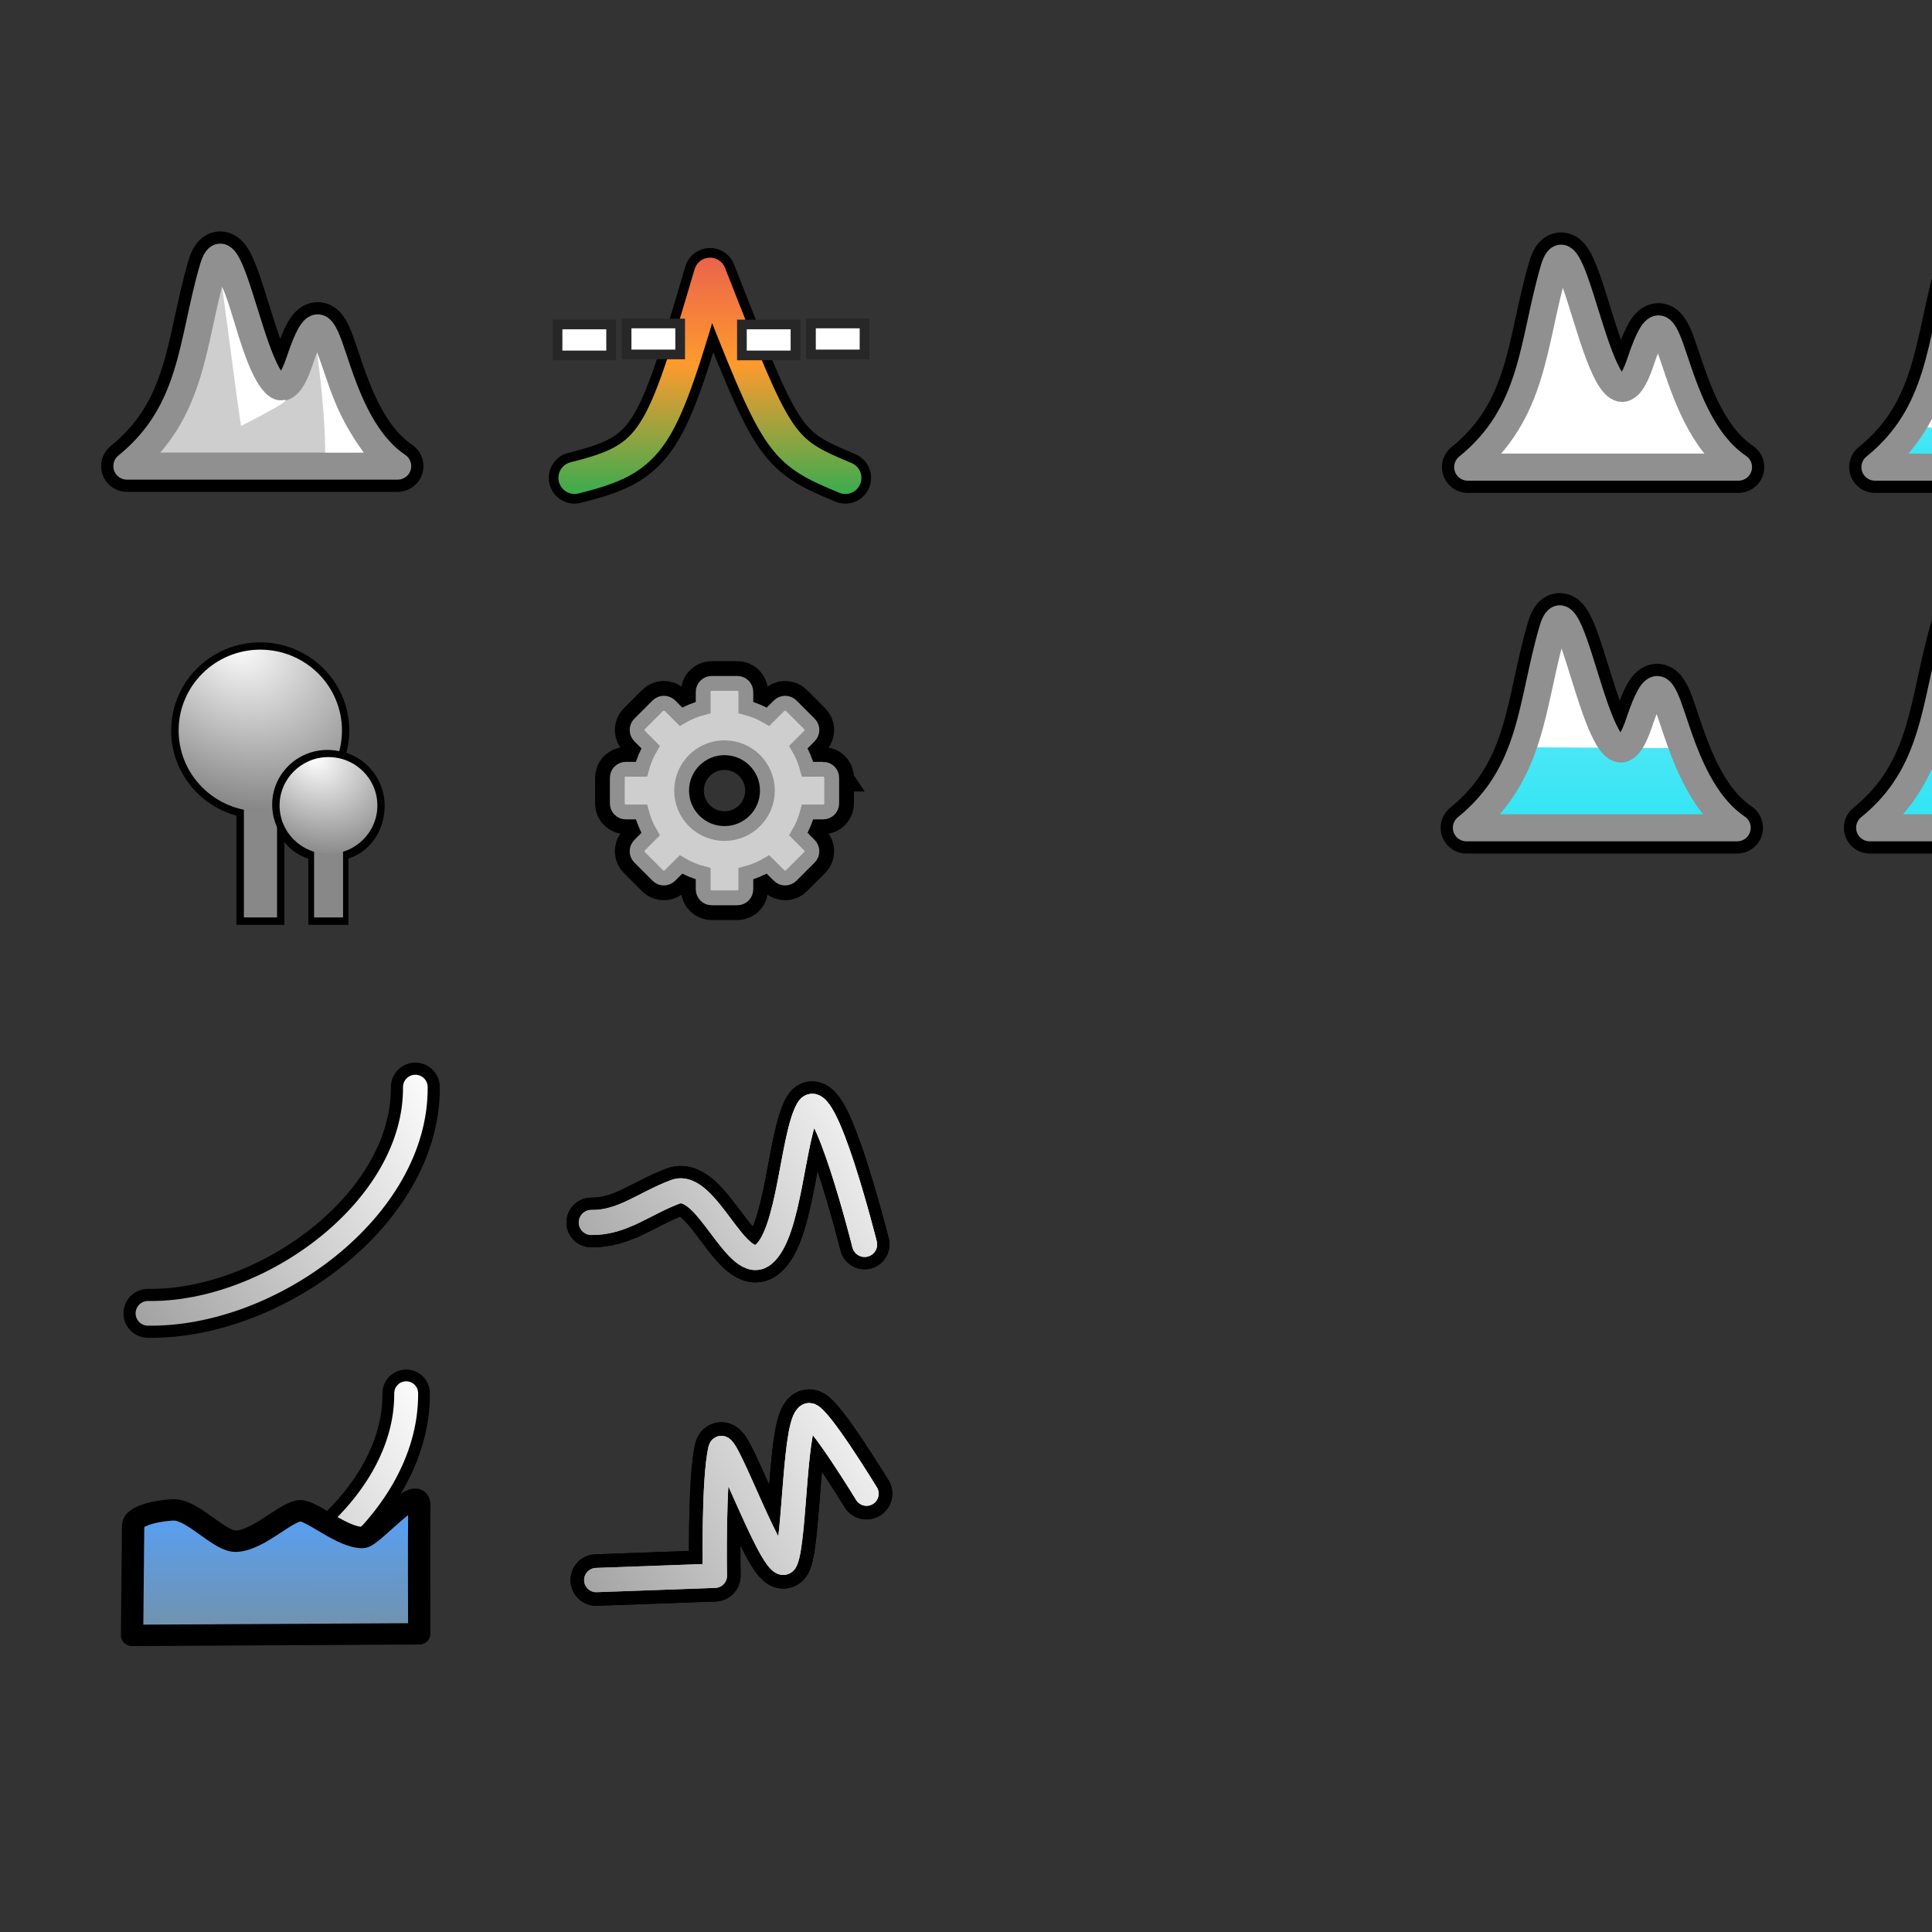 <?xml version="1.0" encoding="UTF-8" standalone="no"?>
<!-- Created with Inkscape (http://www.inkscape.org/) -->

<svg
   xmlns:dc="http://purl.org/dc/elements/1.1/"
   xmlns:cc="http://creativecommons.org/ns#"
   xmlns:rdf="http://www.w3.org/1999/02/22-rdf-syntax-ns#"
   xmlns:svg="http://www.w3.org/2000/svg"
   xmlns="http://www.w3.org/2000/svg"
   xmlns:xlink="http://www.w3.org/1999/xlink"
   xmlns:sodipodi="http://sodipodi.sourceforge.net/DTD/sodipodi-0.dtd"
   xmlns:inkscape="http://www.inkscape.org/namespaces/inkscape"
   width="1500"
   height="1500"
   viewBox="0 0 1500 1500"
   id="svg45377"
   version="1.1"
   inkscape:version="0.91 r13725"
   sodipodi:docname="source_icons.svg">
  <rect x="0" y="0" width="1500" height="1500" fill="#333333" stroke="none"/>
  <defs
     id="defs45379">
    <linearGradient
       inkscape:collect="always"
       id="linearGradient4459">
      <stop
         style="stop-color:#2fe4f3;stop-opacity:1"
         offset="0"
         id="stop4461" />
      <stop
         style="stop-color:#a7f2ff;stop-opacity:1"
         offset="1"
         id="stop4463" />
    </linearGradient>
    <linearGradient
       id="linearGradient19485">
      <stop
         id="stop19487"
         offset="0"
         style="stop-color:#7590a4;stop-opacity:1" />
      <stop
         id="stop19489"
         offset="1"
         style="stop-color:#53a2ff;stop-opacity:1" />
    </linearGradient>
    <linearGradient
       id="linearGradient19401">
      <stop
         style="stop-color:#a4a4a4;stop-opacity:1"
         offset="0"
         id="stop19479" />
      <stop
         style="stop-color:#ffffff;stop-opacity:1"
         offset="1"
         id="stop19481" />
    </linearGradient>
    <linearGradient
       id="linearGradient19483">
      <stop
         id="stop19403"
         offset="0"
         style="stop-color:#a4a4a4;stop-opacity:1" />
      <stop
         id="stop19405"
         offset="1"
         style="stop-color:#ffffff;stop-opacity:1" />
    </linearGradient>
    <linearGradient
       id="linearGradient5012">
      <stop
         style="stop-color:#ffffff;stop-opacity:1"
         offset="0"
         id="stop5014" />
      <stop
         style="stop-color:#6c6c6c;stop-opacity:1"
         offset="1"
         id="stop5016" />
    </linearGradient>
    <linearGradient
       inkscape:collect="always"
       id="linearGradient46062">
      <stop
         style="stop-color:#36ac50;stop-opacity:1"
         offset="0"
         id="stop46064" />
      <stop
         id="stop46066"
         offset="0.498"
         style="stop-color:#ff9a2d;stop-opacity:1" />
      <stop
         style="stop-color:#e45454;stop-opacity:1"
         offset="1"
         id="stop46068" />
    </linearGradient>
    <linearGradient
       inkscape:collect="always"
       xlink:href="#linearGradient46062"
       id="linearGradient46052"
       x1="150.443"
       y1="40.566"
       x2="150.443"
       y2="28.688"
       gradientUnits="userSpaceOnUse"
       gradientTransform="matrix(17.52,0,0,17.52,-2163.536,-405.917)" />
    <linearGradient
       id="linearGradient37542">
      <stop
         id="stop37544"
         offset="0"
         style="stop-color:#ffffff;stop-opacity:1" />
      <stop
         id="stop37546"
         offset="1"
         style="stop-color:#6b6b6b;stop-opacity:1" />
    </linearGradient>
    <linearGradient
       id="linearGradient319">
      <stop
         style="stop-color:#ffffff;stop-opacity:1;"
         offset="0"
         id="stop320" />
      <stop
         style="stop-color:#ffffff;stop-opacity:0;"
         offset="1"
         id="stop321" />
    </linearGradient>
    <radialGradient
       inkscape:collect="always"
       xlink:href="#linearGradient5012"
       id="radialGradient4970"
       cx="87.545"
       cy="435.775"
       fx="87.545"
       fy="435.775"
       r="54.759"
       gradientTransform="matrix(1.866,2.009,-1.665,1.546,681.473,-455.14)"
       gradientUnits="userSpaceOnUse" />
    <radialGradient
       inkscape:collect="always"
       xlink:href="#linearGradient37542"
       id="radialGradient4978"
       gradientUnits="userSpaceOnUse"
       gradientTransform="matrix(1.117,1.203,-0.997,0.925,507.618,-39.971)"
       cx="88.999"
       cy="437.68"
       fx="88.999"
       fy="437.68"
       r="54.759" />
    <linearGradient
       inkscape:collect="always"
       xlink:href="#linearGradient19401"
       id="linearGradient19399"
       x1="47.531"
       y1="963.654"
       x2="63.272"
       y2="953.886"
       gradientUnits="userSpaceOnUse" />
    <linearGradient
       inkscape:collect="always"
       xlink:href="#linearGradient19401"
       id="linearGradient19419"
       gradientUnits="userSpaceOnUse"
       x1="47.531"
       y1="963.654"
       x2="63.272"
       y2="953.886" />
    <linearGradient
       inkscape:collect="always"
       xlink:href="#linearGradient19401"
       id="linearGradient19445"
       gradientUnits="userSpaceOnUse"
       x1="47.531"
       y1="963.654"
       x2="63.272"
       y2="953.886" />
    <linearGradient
       inkscape:collect="always"
       xlink:href="#linearGradient19401"
       id="linearGradient19469"
       gradientUnits="userSpaceOnUse"
       x1="47.531"
       y1="963.654"
       x2="63.272"
       y2="953.886" />
    <linearGradient
       inkscape:collect="always"
       xlink:href="#linearGradient19401"
       id="linearGradient19596"
       gradientUnits="userSpaceOnUse"
       x1="47.531"
       y1="963.654"
       x2="63.272"
       y2="953.886" />
    <linearGradient
       inkscape:collect="always"
       xlink:href="#linearGradient19485"
       id="linearGradient19694"
       x1="54.969"
       y1="968.87"
       x2="54.936"
       y2="958.485"
       gradientUnits="userSpaceOnUse"
       gradientTransform="matrix(1.087,0,0,0.807,-5.443,185.063)" />
    <linearGradient
       inkscape:collect="always"
       xlink:href="#linearGradient19485"
       id="linearGradient19698"
       gradientUnits="userSpaceOnUse"
       gradientTransform="matrix(1.087,0,0,0.807,-5.443,185.063)"
       x1="54.969"
       y1="968.87"
       x2="54.936"
       y2="958.485" />
    <linearGradient
       inkscape:collect="always"
       xlink:href="#linearGradient19401"
       id="linearGradient4250"
       gradientUnits="userSpaceOnUse"
       x1="47.531"
       y1="963.654"
       x2="63.272"
       y2="953.886" />
    <linearGradient
       inkscape:collect="always"
       xlink:href="#linearGradient4459"
       id="linearGradient4481"
       gradientUnits="userSpaceOnUse"
       x1="130.473"
       y1="41.788"
       x2="130.473"
       y2="32.555" />
    <linearGradient
       inkscape:collect="always"
       xlink:href="#linearGradient4459"
       id="linearGradient4497"
       gradientUnits="userSpaceOnUse"
       x1="130.473"
       y1="41.788"
       x2="130.473"
       y2="32.555"
       gradientTransform="matrix(1,0,0,1.963,0,-40.027)" />
    <linearGradient
       inkscape:collect="always"
       xlink:href="#linearGradient4459"
       id="linearGradient4513"
       gradientUnits="userSpaceOnUse"
       gradientTransform="matrix(1,0,0,4.466,0,-144.012)"
       x1="130.473"
       y1="41.788"
       x2="130.473"
       y2="32.555" />
  </defs>
  <sodipodi:namedview
     id="base"
     pagecolor="#787878"
     bordercolor="#666666"
     borderopacity="1.0"
     inkscape:pageopacity="0"
     inkscape:pageshadow="2"
     inkscape:zoom="0.35355339"
     inkscape:cx="1258.1875"
     inkscape:cy="498.9753"
     inkscape:document-units="px"
     inkscape:current-layer="layer1"
     showgrid="true"
     inkscape:window-width="1920"
     inkscape:window-height="1053"
     inkscape:window-x="0"
     inkscape:window-y="27"
     inkscape:window-maximized="1"
     units="px"
     guidecolor="#f3f3f3"
     guideopacity="1"
     showborder="false">
    <inkscape:grid
       type="xygrid"
       id="grid19738"
       color="#8c8c8c"
       opacity="1"
       empcolor="#4e4e4e"
       empopacity="0.188" />
  </sodipodi:namedview>
  <g
     inkscape:label="Capa 1"
     inkscape:groupmode="layer"
     id="layer1"
     transform="translate(0,447.638)">
    <g
       inkscape:export-ydpi="10.618453"
       inkscape:export-xdpi="10.618453"
       id="g19706"
       style="stroke:none;stroke-width:40;stroke-miterlimit:4;stroke-dasharray:none;stroke-opacity:1"
       transform="translate(48.487,-381.838)">
      <rect
         style="opacity:1;fill:#c5c5c5;fill-opacity:0;fill-rule:nonzero;stroke:none;stroke-width:40;stroke-linecap:square;stroke-linejoin:miter;stroke-miterlimit:4;stroke-dasharray:none;stroke-dashoffset:0;stroke-opacity:1"
         id="rect19708"
         width="271.226"
         height="271.226"
         x="383.673"
         y="1054.321" />
      <g
         id="g19710"
         transform="matrix(0.935,0,0,0.935,28.141,65.921)"
         style="stroke:none;stroke-width:42.768;stroke-miterlimit:4;stroke-dasharray:none;stroke-opacity:1">
        <g
           id="g19712"
           transform="matrix(16.804,0,0,16.804,-389.005,-14908.725)"
           style="stroke:none;stroke-width:2.545;stroke-miterlimit:4;stroke-dasharray:none;stroke-opacity:1">
          <path
             sodipodi:nodetypes="cssscc"
             style="color:#000000;display:inline;overflow:visible;visibility:visible;fill:none;fill-opacity:1;stroke:none;stroke-width:2.545;stroke-linecap:round;stroke-linejoin:round;stroke-miterlimit:4;stroke-dasharray:none;stroke-dashoffset:0;stroke-opacity:1;marker:none;enable-background:accumulate"
             d="m 61.092,958.554 c 0,0 -2.368,-3.875 -2.824,-3.882 -0.757,-0.012 -0.695,6.124 -1.167,7.194 -0.472,1.07 -3.039,-6.295 -3.23,-5.511 -0.356,1.461 -0.274,6.256 -0.274,6.256 l -5.86,0.212"
             id="path19714"
             inkscape:export-filename="C:\Documents and Settings\Tata\Pulpit\BLENDER ICONSET\blender-cvs-windows\.blender\.blender\icons\jendrzych's iconset.png"
             inkscape:export-xdpi="90"
             inkscape:export-ydpi="90"
             inkscape:connector-curvature="0" />
        </g>
        <g
           transform="matrix(16.804,0,0,16.804,-389.005,-14908.725)"
           id="g19716"
           style="stroke:none;stroke-width:2.545;stroke-miterlimit:4;stroke-dasharray:none;stroke-opacity:1">
          <path
             inkscape:connector-curvature="0"
             inkscape:export-ydpi="90"
             inkscape:export-xdpi="90"
             inkscape:export-filename="C:\Documents and Settings\Tata\Pulpit\BLENDER ICONSET\blender-cvs-windows\.blender\.blender\icons\jendrzych's iconset.png"
             id="path19718"
             d="m 61.092,958.554 c 0,0 -2.368,-3.875 -2.824,-3.882 -0.757,-0.012 -0.695,6.124 -1.167,7.194 -0.472,1.07 -3.039,-6.295 -3.23,-5.511 -0.356,1.461 -0.274,6.256 -0.274,6.256 l -5.86,0.212"
             style="color:#000000;display:inline;overflow:visible;visibility:visible;fill:none;fill-opacity:1;stroke:none;stroke-width:2.545;stroke-linecap:round;stroke-linejoin:round;stroke-miterlimit:4;stroke-dasharray:none;stroke-dashoffset:0;stroke-opacity:1;marker:none;enable-background:accumulate"
             sodipodi:nodetypes="cssscc" />
        </g>
      </g>
    </g>
    <g
       id="header_terrain"
       inkscape:export-xdpi="10.62"
       inkscape:export-ydpi="10.62"
       transform="translate(48.487,-381.838)">
      <g
         transform="matrix(18.411,0,0,18.411,-2226.6,-465.956)"
         id="g46288">
        <path
           inkscape:connector-curvature="0"
           inkscape:export-ydpi="90"
           inkscape:export-xdpi="90"
           inkscape:export-filename="C:\Documents and Settings\Tata\Pulpit\BLENDER ICONSET\blender-cvs-windows\.blender\.blender\icons\jendrzych's iconset.png"
           sodipodi:nodetypes="csscc"
           style="display:inline;overflow:visible;visibility:visible;fill:none;fill-opacity:1;stroke:#000000;stroke-width:2.173;stroke-linecap:round;stroke-linejoin:round;stroke-miterlimit:4;stroke-dasharray:none;stroke-dashoffset:0;stroke-opacity:1;marker:none;enable-background:accumulate"
           d="m 123.656,41.39 c 2.827,-2.291 2.719,-5.229 3.633,-8.345 0.838,-2.855 2.112,8.513 3.65,3.916 1.417,-4.234 0.961,2.288 4.136,4.429 z"
           id="path46362" />
        <path
           id="path10193"
           d="m 123.656,41.39 c 2.827,-2.291 2.719,-5.229 3.633,-8.345 0.838,-2.855 2.112,8.513 3.65,3.916 1.417,-4.234 0.961,2.288 4.136,4.429 z"
           style="display:inline;overflow:visible;visibility:visible;fill:#cecece;fill-opacity:1;stroke:#909090;stroke-width:1.142;stroke-linecap:round;stroke-linejoin:round;stroke-miterlimit:4;stroke-dasharray:none;stroke-dashoffset:0;stroke-opacity:1;marker:none;enable-background:accumulate"
           sodipodi:nodetypes="csscc"
           inkscape:export-filename="C:\Documents and Settings\Tata\Pulpit\BLENDER ICONSET\blender-cvs-windows\.blender\.blender\icons\jendrzych's iconset.png"
           inkscape:export-xdpi="90"
           inkscape:export-ydpi="90"
           inkscape:connector-curvature="0" />
        <path
           style="fill:#ffffff;fill-opacity:1;fill-rule:evenodd;stroke:none;stroke-width:0.054px;stroke-linecap:butt;stroke-linejoin:miter;stroke-opacity:1"
           d="m 127.672,33.837 c 0.58,1.173 1.153,4.946 2.561,4.772 0.678,-0.133 -1.765,1.086 -1.765,1.086 -0.266,-1.789 -0.417,-3.104 -0.795,-5.858 z"
           id="path4184"
           inkscape:connector-curvature="0"
           sodipodi:nodetypes="ccsc" />
        <path
           style="fill:#ffffff;fill-opacity:1;fill-rule:evenodd;stroke:none;stroke-width:0.054px;stroke-linecap:butt;stroke-linejoin:miter;stroke-opacity:1"
           d="m 131.673,36.597 c 0.497,1.253 0.686,2.459 1.969,4.222 -0.567,-2.83e-4 -1.626,0.003 -1.626,0.003 0,0 0.036,-1.471 -0.343,-4.225 z"
           id="path4184-1"
           inkscape:connector-curvature="0"
           sodipodi:nodetypes="cccc" />
      </g>
      <rect
         style="opacity:1;fill:#ffffff;fill-opacity:0;fill-rule:nonzero;stroke:none;stroke-width:2.038;stroke-linecap:square;stroke-linejoin:miter;stroke-miterlimit:4;stroke-dasharray:none;stroke-dashoffset:0;stroke-opacity:1"
         id="rect46292"
         width="271.226"
         height="271.226"
         x="18.688"
         y="88.697" />
    </g>
    <g
       id="initial_height"
       inkscape:export-xdpi="10.62"
       inkscape:export-ydpi="10.62"
       transform="translate(94.954,-389.919)">
      <g
         transform="translate(-24.143,23.286)"
         id="g46335">
        <path
           id="path4182"
           d="m 375.262,290.01 c 61.901,-15.423 66.839,-28.245 105.196,-158.463 52.402,133.663 53.747,137.149 105.041,158.463"
           style="display:inline;overflow:visible;visibility:visible;fill:none;stroke:#000000;stroke-width:40;stroke-linecap:round;stroke-linejoin:round;stroke-miterlimit:4;stroke-dasharray:none;stroke-dashoffset:0;stroke-opacity:1;marker:none;enable-background:accumulate"
           sodipodi:nodetypes="ccc"
           inkscape:export-filename="C:\Documents and Settings\Tata\Pulpit\BLENDER ICONSET\blender-cvs-windows\.blender\.blender\icons\jendrzych's iconset.png"
           inkscape:export-xdpi="90"
           inkscape:export-ydpi="90"
           inkscape:connector-curvature="0" />
        <path
           inkscape:connector-curvature="0"
           inkscape:export-ydpi="90"
           inkscape:export-xdpi="90"
           inkscape:export-filename="C:\Documents and Settings\Tata\Pulpit\BLENDER ICONSET\blender-cvs-windows\.blender\.blender\icons\jendrzych's iconset.png"
           sodipodi:nodetypes="ccc"
           style="display:inline;overflow:visible;visibility:visible;fill:none;stroke:url(#linearGradient46052);stroke-width:25;stroke-linecap:round;stroke-linejoin:round;stroke-miterlimit:4;stroke-dasharray:none;stroke-dashoffset:0;stroke-opacity:1;marker:none;enable-background:accumulate"
           d="m 375.262,290.01 c 61.901,-15.423 66.839,-28.245 105.196,-158.463 52.402,133.663 53.747,137.149 105.041,158.463"
           id="path45990" />
      </g>
      <rect
         style="display:inline;opacity:1;fill:#ffffff;fill-opacity:0;fill-rule:nonzero;stroke:none;stroke-width:2.038;stroke-linecap:square;stroke-linejoin:miter;stroke-miterlimit:4;stroke-dasharray:none;stroke-dashoffset:0;stroke-opacity:1;enable-background:new"
         id="rect46292-0"
         width="271.226"
         height="271.226"
         x="320.101"
         y="90.321" />
      <rect
         style="opacity:1;fill:#ffffff;fill-opacity:1;fill-rule:nonzero;stroke:#272727;stroke-width:7.51;stroke-linecap:square;stroke-linejoin:miter;stroke-miterlimit:4;stroke-dasharray:none;stroke-dashoffset:0;stroke-opacity:1"
         id="rect5043"
         width="41.586"
         height="24.044"
         x="391.538"
         y="193.422" />
      <rect
         style="opacity:1;fill:#ffffff;fill-opacity:1;fill-rule:nonzero;stroke:#272727;stroke-width:7.51;stroke-linecap:square;stroke-linejoin:miter;stroke-miterlimit:4;stroke-dasharray:none;stroke-dashoffset:0;stroke-opacity:1"
         id="rect5043-5"
         width="41.586"
         height="24.044"
         x="337.927"
         y="194.19" />
      <rect
         y="193.422"
         x="534.675"
         height="24.044"
         width="41.586"
         id="rect5060"
         style="opacity:1;fill:#ffffff;fill-opacity:1;fill-rule:nonzero;stroke:#272727;stroke-width:7.51;stroke-linecap:square;stroke-linejoin:miter;stroke-miterlimit:4;stroke-dasharray:none;stroke-dashoffset:0;stroke-opacity:1" />
      <rect
         y="194.19"
         x="481.064"
         height="24.044"
         width="41.586"
         id="rect5062"
         style="opacity:1;fill:#ffffff;fill-opacity:1;fill-rule:nonzero;stroke:#272727;stroke-width:7.51;stroke-linecap:square;stroke-linejoin:miter;stroke-miterlimit:4;stroke-dasharray:none;stroke-dashoffset:0;stroke-opacity:1" />
    </g>
    <g
       id="header_tools"
       transform="translate(58.648,-410.451)"
       inkscape:export-xdpi="10.62"
       inkscape:export-ydpi="10.62">
      <path
         inkscape:connector-curvature="0"
         d="m 580.441,560.081 -12.096,0 c -1.577,-6.061 -4.01,-11.898 -7.142,-17.192 l 8.577,-8.6 c 2.601,-2.601 2.601,-6.827 0,-9.429 l -14.125,-14.131 c -2.599,-2.6 -6.817,-2.602 -9.416,-0.002 l -8.622,8.58 c -5.293,-3.133 -11.129,-5.567 -17.191,-7.143 l 0,-12.096 c 0,-3.678 -2.901,-6.66 -6.577,-6.66 l -19.978,0 c -3.677,0 -6.577,2.982 -6.577,6.66 l 0,12.096 c -6.062,1.576 -11.898,4.009 -17.192,7.142 l -8.6,-8.58 c -2.601,-2.601 -6.827,-2.601 -9.429,0 l -14.132,14.127 c -2.6,2.599 -2.602,6.817 -0.002,9.417 l 8.578,8.619 c -3.133,5.294 -5.567,11.13 -7.142,17.192 l -12.097,0 c -3.676,0 -6.659,2.901 -6.659,6.577 l 0,19.979 c 0,3.677 2.982,6.577 6.659,6.577 l 12.097,0 c 1.574,6.062 4.009,11.898 7.142,17.193 l -8.581,8.598 c -2.6,2.601 -2.6,6.828 0,9.427 l 14.127,14.131 c 2.6,2.603 6.817,2.606 9.418,0.003 l 8.619,-8.579 c 5.294,3.133 11.13,5.567 17.192,7.144 l 0,12.096 c 0,3.677 2.901,6.659 6.577,6.659 l 19.978,0 c 3.677,0 6.577,-2.982 6.577,-6.659 l 0,-12.096 c 6.062,-1.577 11.898,-4.009 17.194,-7.142 l 8.598,8.579 c 2.601,2.601 6.828,2.601 9.427,0 l 14.131,-14.128 c 2.601,-2.598 2.603,-6.817 0.003,-9.415 l -8.579,-8.622 c 3.133,-5.293 5.567,-11.129 7.144,-17.191 l 12.096,0 c 3.677,0 6.659,-2.901 6.659,-6.577 l 0,-19.979 c 0,-3.676 -2.982,-6.578 -6.659,-6.578 z m -76.581,49.863 c -18.39,0 -33.296,-14.908 -33.296,-33.296 0,-18.39 14.906,-33.296 33.296,-33.296 18.39,0 33.296,14.906 33.296,33.296 0,18.39 -14.906,33.296 -33.296,33.296 z"
         id="path4934"
         style="fill:#cecece;fill-opacity:1;stroke:#000000;stroke-width:34.515;stroke-miterlimit:4;stroke-dasharray:none;stroke-opacity:1" />
      <path
         style="fill:#cecece;fill-opacity:1;stroke:#909090;stroke-width:11.505;stroke-miterlimit:4;stroke-dasharray:none;stroke-opacity:1"
         id="path4354"
         d="m 580.441,560.081 -12.096,0 c -1.577,-6.061 -4.01,-11.898 -7.142,-17.192 l 8.577,-8.6 c 2.601,-2.601 2.601,-6.827 0,-9.429 l -14.125,-14.131 c -2.599,-2.6 -6.817,-2.602 -9.416,-0.002 l -8.622,8.58 c -5.293,-3.133 -11.129,-5.567 -17.191,-7.143 l 0,-12.096 c 0,-3.678 -2.901,-6.66 -6.577,-6.66 l -19.978,0 c -3.677,0 -6.577,2.982 -6.577,6.66 l 0,12.096 c -6.062,1.576 -11.898,4.009 -17.192,7.142 l -8.6,-8.58 c -2.601,-2.601 -6.827,-2.601 -9.429,0 l -14.132,14.127 c -2.6,2.599 -2.602,6.817 -0.002,9.417 l 8.578,8.619 c -3.133,5.294 -5.567,11.13 -7.142,17.192 l -12.097,0 c -3.676,0 -6.659,2.901 -6.659,6.577 l 0,19.979 c 0,3.677 2.982,6.577 6.659,6.577 l 12.097,0 c 1.574,6.062 4.009,11.898 7.142,17.193 l -8.581,8.598 c -2.6,2.601 -2.6,6.828 0,9.427 l 14.127,14.131 c 2.6,2.603 6.817,2.606 9.418,0.003 l 8.619,-8.579 c 5.294,3.133 11.13,5.567 17.192,7.144 l 0,12.096 c 0,3.677 2.901,6.659 6.577,6.659 l 19.978,0 c 3.677,0 6.577,-2.982 6.577,-6.659 l 0,-12.096 c 6.062,-1.577 11.898,-4.009 17.194,-7.142 l 8.598,8.579 c 2.601,2.601 6.828,2.601 9.427,0 l 14.131,-14.128 c 2.601,-2.598 2.603,-6.817 0.003,-9.415 l -8.579,-8.622 c 3.133,-5.293 5.567,-11.129 7.144,-17.191 l 12.096,0 c 3.677,0 6.659,-2.901 6.659,-6.577 l 0,-19.979 c 0,-3.676 -2.982,-6.578 -6.659,-6.578 z m -76.581,49.863 c -18.39,0 -33.296,-14.908 -33.296,-33.296 0,-18.39 14.906,-33.296 33.296,-33.296 18.39,0 33.296,14.906 33.296,33.296 0,18.39 -14.906,33.296 -33.296,33.296 z"
         inkscape:connector-curvature="0" />
      <g
         style="stroke:none;stroke-opacity:1"
         transform="translate(348.571,356.571)"
         id="g4936"
         inkscape:export-xdpi="10.62"
         inkscape:export-ydpi="10.62">
        <rect
           style="opacity:1;fill:#ffffff;fill-opacity:0;fill-rule:nonzero;stroke:none;stroke-width:2.038;stroke-linecap:square;stroke-linejoin:miter;stroke-miterlimit:4;stroke-dasharray:none;stroke-dashoffset:0;stroke-opacity:1"
           id="rect4948"
           width="271.226"
           height="271.226"
           x="18.688"
           y="88.697" />
      </g>
    </g>
    <g
       id="header_tree_dist"
       transform="translate(41.344,-626.246)"
       inkscape:export-xdpi="10.62"
       inkscape:export-ydpi="10.62">
      <g
         style="fill:#ffffff;fill-opacity:0"
         transform="translate(-207.857,487.857)"
         id="g5018"
         inkscape:export-xdpi="10.62"
         inkscape:export-ydpi="10.62">
        <rect
           style="opacity:1;fill:#ffffff;fill-opacity:0;fill-rule:nonzero;stroke:none;stroke-width:2.038;stroke-linecap:square;stroke-linejoin:miter;stroke-miterlimit:4;stroke-dasharray:none;stroke-dashoffset:0;stroke-opacity:1"
           id="rect5030"
           width="271.226"
           height="271.226"
           x="247.259"
           y="162.983" />
      </g>
      <g
         transform="matrix(1.158,0,0,1.158,5.299,219.697)"
         id="g4956">
        <path
           inkscape:connector-curvature="0"
           id="rect4999"
           d="m 134.178,400.147 c -30.243,-3e-4 -54.76,24.273 -54.76,54.215 0.004,25.741 18.29,47.931 43.76,53.102 l 0,72.209 22.223,0 0,-72.312 c 0.597,-0.122 1.192,-0.254 1.785,-0.396 1.053,14.507 9.813,26.55 24.204,29.473 l 0,43.236 16.945,0 0,-43.299 c 15.175,-3.146 24.323,-16.385 24.342,-31.734 -0.015,-15.722 -11.407,-29.174 -27.041,-31.93 2.162,-5.881 3.28,-12.089 3.303,-18.348 3e-4,-29.942 -24.517,-54.215 -54.76,-54.215 z"
           style="opacity:1;fill:none;fill-opacity:1;fill-rule:nonzero;stroke:#000000;stroke-width:9.9;stroke-linecap:square;stroke-linejoin:miter;stroke-miterlimit:4;stroke-dasharray:none;stroke-dashoffset:0;stroke-opacity:1"
           sodipodi:nodetypes="ccccccccccccccc" />
        <rect
           style="opacity:1;fill:#888888;fill-opacity:1;fill-rule:nonzero;stroke:none;stroke-width:18.766;stroke-linecap:square;stroke-linejoin:miter;stroke-miterlimit:4;stroke-dasharray:none;stroke-dashoffset:0;stroke-opacity:1"
           id="rect4265"
           width="22.223"
           height="114.147"
           x="123.239"
           y="465.464" />
        <ellipse
           inkscape:export-ydpi="90"
           inkscape:export-xdpi="90"
           inkscape:export-filename="C:\Documents and Settings\Tata\Pulpit\Kopia blender\.blender\icons\blender's iconset.png"
           id="ellipse4263"
           style="display:inline;fill:url(#radialGradient4970);fill-opacity:1;stroke:none;stroke-width:18.766;stroke-linecap:square;stroke-linejoin:round;stroke-miterlimit:4;stroke-dasharray:none;stroke-dashoffset:0;stroke-opacity:1;enable-background:new"
           ry="54.214"
           rx="54.759"
           cy="454.3"
           cx="134.239" />
        <ellipse
           inkscape:export-ydpi="90"
           inkscape:export-xdpi="90"
           inkscape:export-filename="C:\Documents and Settings\Tata\Pulpit\Kopia blender\.blender\icons\blender's iconset.png"
           id="ellipse4980"
           style="display:inline;fill:#000000;fill-opacity:1;stroke:none;stroke-width:18.766;stroke-linecap:square;stroke-linejoin:round;stroke-miterlimit:4;stroke-dasharray:none;stroke-dashoffset:0;stroke-opacity:1;enable-background:new"
           ry="36.663"
           rx="37.032"
           cy="503.981"
           cx="179.239" />
        <rect
           y="511.262"
           x="170.31"
           height="68.348"
           width="19.411"
           id="rect4974"
           style="opacity:1;fill:#888888;fill-opacity:1;fill-rule:nonzero;stroke:none;stroke-width:18.766;stroke-linecap:square;stroke-linejoin:miter;stroke-miterlimit:4;stroke-dasharray:none;stroke-dashoffset:0;stroke-opacity:1" />
        <ellipse
           cx="179.949"
           cy="504.578"
           rx="32.788"
           ry="32.462"
           style="display:inline;fill:url(#radialGradient4978);fill-opacity:1;stroke:none;stroke-width:18.766;stroke-linecap:square;stroke-linejoin:round;stroke-miterlimit:4;stroke-dasharray:none;stroke-dashoffset:0;stroke-opacity:1;enable-background:new"
           id="ellipse4976"
           inkscape:export-filename="C:\Documents and Settings\Tata\Pulpit\Kopia blender\.blender\icons\blender's iconset.png"
           inkscape:export-xdpi="90"
           inkscape:export-ydpi="90" />
      </g>
    </g>
    <g
       id="edge_smoothed"
       inkscape:export-xdpi="10.618453"
       inkscape:export-ydpi="10.618453"
       transform="translate(54.548,-410.122)">
      <g
         style="fill:#c5c5c5;fill-opacity:0"
         transform="translate(-216.444,593.481)"
         id="g5018-1"
         inkscape:export-xdpi="10.62"
         inkscape:export-ydpi="10.62">
        <rect
           style="opacity:1;fill:#c5c5c5;fill-opacity:0;fill-rule:nonzero;stroke:none;stroke-width:2.038;stroke-linecap:square;stroke-linejoin:miter;stroke-miterlimit:4;stroke-dasharray:none;stroke-dashoffset:0;stroke-opacity:1"
           id="rect5030-3"
           width="271.226"
           height="271.226"
           x="247.259"
           y="162.983" />
      </g>
      <g
         id="g20297-2-1"
         transform="matrix(15.969,0,0,15.969,-705.055,-14408.9)">
        <path
           inkscape:connector-curvature="0"
           inkscape:export-ydpi="90"
           inkscape:export-xdpi="90"
           inkscape:export-filename="C:\Documents and Settings\Tata\Pulpit\BLENDER ICONSET\blender-cvs-windows\.blender\.blender\icons\jendrzych's iconset.png"
           id="path19407"
           d="m 60.929,952.808 c 0.049,5.908 -7.048,11.09 -13,11"
           style="color:#000000;display:inline;overflow:visible;visibility:visible;fill:none;fill-opacity:1;stroke:#000000;stroke-width:2.38;stroke-linecap:round;stroke-linejoin:round;stroke-miterlimit:4;stroke-dasharray:none;stroke-dashoffset:0;stroke-opacity:1;marker:none;enable-background:accumulate"
           sodipodi:nodetypes="cc" />
        <path
           sodipodi:nodetypes="cc"
           style="color:#000000;display:inline;overflow:visible;visibility:visible;fill:none;fill-opacity:1;stroke:url(#linearGradient19399);stroke-width:1.2;stroke-linecap:round;stroke-linejoin:round;stroke-miterlimit:4;stroke-dasharray:none;stroke-dashoffset:0;stroke-opacity:1;marker:none;enable-background:accumulate"
           d="m 60.929,952.808 c 0.049,5.908 -7.048,11.09 -13,11"
           id="path20301-63-8"
           inkscape:export-filename="C:\Documents and Settings\Tata\Pulpit\BLENDER ICONSET\blender-cvs-windows\.blender\.blender\icons\jendrzych's iconset.png"
           inkscape:export-xdpi="90"
           inkscape:export-ydpi="90"
           inkscape:connector-curvature="0" />
      </g>
    </g>
    <g
       id="edge_none"
       inkscape:export-xdpi="10.618453"
       inkscape:export-ydpi="10.618453"
       transform="translate(46.467,-416.183)">
      <g
         inkscape:export-ydpi="10.62"
         inkscape:export-xdpi="10.62"
         id="g19579"
         transform="translate(136.413,593.481)"
         style="fill:#c5c5c5;fill-opacity:0">
        <rect
           y="162.983"
           x="247.259"
           height="271.226"
           width="271.226"
           id="rect19581"
           style="opacity:1;fill:#c5c5c5;fill-opacity:0;fill-rule:nonzero;stroke:none;stroke-width:2.038;stroke-linecap:square;stroke-linejoin:miter;stroke-miterlimit:4;stroke-dasharray:none;stroke-dashoffset:0;stroke-opacity:1" />
      </g>
      <g
         transform="matrix(0.965,0,0,0.965,18.334,31.314)"
         id="g19645">
        <g
           style="stroke:#000000;stroke-width:2.38;stroke-miterlimit:4;stroke-dasharray:none;stroke-opacity:1"
           transform="matrix(16.804,0,0,16.804,-396.076,-15214.802)"
           id="g19427">
          <path
             inkscape:connector-curvature="0"
             inkscape:export-ydpi="90"
             inkscape:export-xdpi="90"
             inkscape:export-filename="C:\Documents and Settings\Tata\Pulpit\BLENDER ICONSET\blender-cvs-windows\.blender\.blender\icons\jendrzych's iconset.png"
             id="path19429"
             d="m 60.971,961.139 c 0,0 -1.952,-7.782 -2.704,-6.467 -0.751,1.315 -0.885,5.936 -2.141,6.947 -1.256,1.011 -2.721,-3.563 -4.223,-2.998 -1.502,0.565 -2.53,1.489 -4.018,1.466"
             style="color:#000000;display:inline;overflow:visible;visibility:visible;fill:none;fill-opacity:1;stroke:#000000;stroke-width:2.38;stroke-linecap:round;stroke-linejoin:round;stroke-miterlimit:4;stroke-dasharray:none;stroke-dashoffset:0;stroke-opacity:1;marker:none;enable-background:accumulate"
             sodipodi:nodetypes="csssc" />
          <path
             sodipodi:nodetypes="csssc"
             style="color:#000000;display:inline;overflow:visible;visibility:visible;fill:none;fill-opacity:1;stroke:#000000;stroke-width:2.38;stroke-linecap:round;stroke-linejoin:round;stroke-miterlimit:4;stroke-dasharray:none;stroke-dashoffset:0;stroke-opacity:1;marker:none;enable-background:accumulate"
             d="m 60.971,961.139 c 0,0 -1.952,-7.782 -2.704,-6.467 -0.751,1.315 -0.885,5.936 -2.141,6.947 -1.256,1.011 -2.721,-3.563 -4.223,-2.998 -1.502,0.565 -2.53,1.489 -4.018,1.466"
             id="path19431"
             inkscape:export-filename="C:\Documents and Settings\Tata\Pulpit\BLENDER ICONSET\blender-cvs-windows\.blender\.blender\icons\jendrzych's iconset.png"
             inkscape:export-xdpi="90"
             inkscape:export-ydpi="90"
             inkscape:connector-curvature="0" />
        </g>
        <g
           id="g19411"
           transform="matrix(16.804,0,0,16.804,-396.076,-15214.802)">
          <path
             sodipodi:nodetypes="csssc"
             style="color:#000000;display:inline;overflow:visible;visibility:visible;fill:none;fill-opacity:1;stroke:url(#linearGradient19596);stroke-width:1.2;stroke-linecap:round;stroke-linejoin:round;stroke-miterlimit:4;stroke-dasharray:none;stroke-dashoffset:0;stroke-opacity:1;marker:none;enable-background:accumulate"
             d="m 60.971,961.139 c 0,0 -1.952,-7.782 -2.704,-6.467 -0.751,1.315 -0.885,5.936 -2.141,6.947 -1.256,1.011 -2.721,-3.563 -4.223,-2.998 -1.502,0.565 -2.53,1.489 -4.018,1.466"
             id="path19415"
             inkscape:export-filename="C:\Documents and Settings\Tata\Pulpit\BLENDER ICONSET\blender-cvs-windows\.blender\.blender\icons\jendrzych's iconset.png"
             inkscape:export-xdpi="90"
             inkscape:export-ydpi="90"
             inkscape:connector-curvature="0" />
          <path
             inkscape:connector-curvature="0"
             inkscape:export-ydpi="90"
             inkscape:export-xdpi="90"
             inkscape:export-filename="C:\Documents and Settings\Tata\Pulpit\BLENDER ICONSET\blender-cvs-windows\.blender\.blender\icons\jendrzych's iconset.png"
             id="path19421"
             d="m 60.971,961.139 c 0,0 -1.952,-7.782 -2.704,-6.467 -0.751,1.315 -0.885,5.936 -2.141,6.947 -1.256,1.011 -2.721,-3.563 -4.223,-2.998 -1.502,0.565 -2.53,1.489 -4.018,1.466"
             style="color:#000000;display:inline;overflow:visible;visibility:visible;fill:none;fill-opacity:1;stroke:url(#linearGradient19419);stroke-width:1.2;stroke-linecap:round;stroke-linejoin:round;stroke-miterlimit:4;stroke-dasharray:none;stroke-dashoffset:0;stroke-opacity:1;marker:none;enable-background:accumulate"
             sodipodi:nodetypes="csssc" />
        </g>
      </g>
    </g>
    <g
       id="edge_straight"
       inkscape:export-xdpi="10.62"
       inkscape:export-ydpi="10.62"
       transform="translate(48.487,-474.772)">
      <g
         id="g19728"
         transform="matrix(0.935,0,0,0.935,28.141,65.921)"
         style="stroke:#000000;stroke-width:42.768;stroke-miterlimit:4;stroke-dasharray:none;stroke-opacity:1">
        <g
           id="g19730"
           transform="matrix(16.804,0,0,16.804,-389.005,-14908.725)"
           style="stroke:#000000;stroke-width:2.545;stroke-miterlimit:4;stroke-dasharray:none;stroke-opacity:1">
          <path
             sodipodi:nodetypes="cssscc"
             style="color:#000000;display:inline;overflow:visible;visibility:visible;fill:none;fill-opacity:1;stroke:#000000;stroke-width:2.545;stroke-linecap:round;stroke-linejoin:round;stroke-miterlimit:4;stroke-dasharray:none;stroke-dashoffset:0;stroke-opacity:1;marker:none;enable-background:accumulate"
             d="m 61.092,958.554 c 0,0 -2.368,-3.875 -2.824,-3.882 -0.757,-0.012 -0.695,6.124 -1.167,7.194 -0.472,1.07 -3.039,-6.295 -3.23,-5.511 -0.356,1.461 -0.274,6.256 -0.274,6.256 l -5.86,0.212"
             id="path19732"
             inkscape:export-filename="C:\Documents and Settings\Tata\Pulpit\BLENDER ICONSET\blender-cvs-windows\.blender\.blender\icons\jendrzych's iconset.png"
             inkscape:export-xdpi="90"
             inkscape:export-ydpi="90"
             inkscape:connector-curvature="0" />
        </g>
        <g
           transform="matrix(16.804,0,0,16.804,-389.005,-14908.725)"
           id="g19734"
           style="stroke:#000000;stroke-width:2.545;stroke-miterlimit:4;stroke-dasharray:none;stroke-opacity:1">
          <path
             inkscape:connector-curvature="0"
             inkscape:export-ydpi="90"
             inkscape:export-xdpi="90"
             inkscape:export-filename="C:\Documents and Settings\Tata\Pulpit\BLENDER ICONSET\blender-cvs-windows\.blender\.blender\icons\jendrzych's iconset.png"
             id="path19736"
             d="m 61.092,958.554 c 0,0 -2.368,-3.875 -2.824,-3.882 -0.757,-0.012 -0.695,6.124 -1.167,7.194 -0.472,1.07 -3.039,-6.295 -3.23,-5.511 -0.356,1.461 -0.274,6.256 -0.274,6.256 l -5.86,0.212"
             style="color:#000000;display:inline;overflow:visible;visibility:visible;fill:none;fill-opacity:1;stroke:#000000;stroke-width:2.545;stroke-linecap:round;stroke-linejoin:round;stroke-miterlimit:4;stroke-dasharray:none;stroke-dashoffset:0;stroke-opacity:1;marker:none;enable-background:accumulate"
             sodipodi:nodetypes="cssscc" />
        </g>
      </g>
      <rect
         y="1054.321"
         x="383.673"
         height="271.226"
         width="271.226"
         id="rect19585"
         style="opacity:1;fill:#c5c5c5;fill-opacity:0;fill-rule:nonzero;stroke:none;stroke-width:2.038;stroke-linecap:square;stroke-linejoin:miter;stroke-miterlimit:4;stroke-dasharray:none;stroke-dashoffset:0;stroke-opacity:1" />
      <g
         transform="matrix(0.935,0,0,0.935,28.141,65.921)"
         id="g19664">
        <g
           transform="matrix(16.804,0,0,16.804,-389.005,-14908.725)"
           id="g19439">
          <path
             inkscape:connector-curvature="0"
             inkscape:export-ydpi="90"
             inkscape:export-xdpi="90"
             inkscape:export-filename="C:\Documents and Settings\Tata\Pulpit\BLENDER ICONSET\blender-cvs-windows\.blender\.blender\icons\jendrzych's iconset.png"
             id="path19441"
             d="m 61.092,958.554 c 0,0 -2.368,-3.875 -2.824,-3.882 -0.757,-0.012 -0.695,6.124 -1.167,7.194 -0.472,1.07 -3.039,-6.295 -3.23,-5.511 -0.356,1.461 -0.274,6.256 -0.274,6.256 l -5.86,0.212"
             style="color:#000000;display:inline;overflow:visible;visibility:visible;fill:none;fill-opacity:1;stroke:url(#linearGradient4250);stroke-width:1.2;stroke-linecap:round;stroke-linejoin:round;stroke-miterlimit:4;stroke-dasharray:none;stroke-dashoffset:0;stroke-opacity:1;marker:none;enable-background:accumulate"
             sodipodi:nodetypes="cssscc" />
        </g>
        <g
           id="g19700"
           transform="matrix(16.804,0,0,16.804,-389.005,-14908.725)">
          <path
             sodipodi:nodetypes="cssscc"
             style="color:#000000;display:inline;overflow:visible;visibility:visible;fill:none;fill-opacity:1;stroke:url(#linearGradient19445);stroke-width:1.2;stroke-linecap:round;stroke-linejoin:round;stroke-miterlimit:4;stroke-dasharray:none;stroke-dashoffset:0;stroke-opacity:1;marker:none;enable-background:accumulate"
             d="m 61.092,958.554 c 0,0 -2.368,-3.875 -2.824,-3.882 -0.757,-0.012 -0.695,6.124 -1.167,7.194 -0.472,1.07 -3.039,-6.295 -3.23,-5.511 -0.356,1.461 -0.274,6.256 -0.274,6.256 l -5.86,0.212"
             id="path19702"
             inkscape:export-filename="C:\Documents and Settings\Tata\Pulpit\BLENDER ICONSET\blender-cvs-windows\.blender\.blender\icons\jendrzych's iconset.png"
             inkscape:export-xdpi="90"
             inkscape:export-ydpi="90"
             inkscape:connector-curvature="0" />
        </g>
      </g>
    </g>
    <g
       id="edge_island"
       inkscape:export-xdpi="10.62"
       inkscape:export-ydpi="10.62"
       transform="translate(48.487,-474.772)">
      <rect
         style="opacity:1;fill:#c5c5c5;fill-opacity:0;fill-rule:nonzero;stroke:none;stroke-width:2.038;stroke-linecap:square;stroke-linejoin:miter;stroke-miterlimit:4;stroke-dasharray:none;stroke-dashoffset:0;stroke-opacity:1"
         id="rect19587"
         width="271.226"
         height="271.226"
         x="33.673"
         y="1054.321" />
      <g
         transform="translate(0,-2)"
         id="g19618">
        <g
           id="g19463"
           transform="matrix(15.467,0,0,15.467,-675.52,-13626.232)">
          <path
             inkscape:connector-curvature="0"
             inkscape:export-ydpi="90"
             inkscape:export-xdpi="90"
             inkscape:export-filename="C:\Documents and Settings\Tata\Pulpit\BLENDER ICONSET\blender-cvs-windows\.blender\.blender\icons\jendrzych's iconset.png"
             id="path19465"
             d="m 60.929,952.808 c 0.049,5.908 -7.048,11.09 -13,11"
             style="color:#000000;display:inline;overflow:visible;visibility:visible;fill:none;fill-opacity:1;stroke:#000000;stroke-width:2.38;stroke-linecap:round;stroke-linejoin:round;stroke-miterlimit:4;stroke-dasharray:none;stroke-dashoffset:0;stroke-opacity:1;marker:none;enable-background:accumulate"
             sodipodi:nodetypes="cc" />
          <path
             sodipodi:nodetypes="cc"
             style="color:#000000;display:inline;overflow:visible;visibility:visible;fill:none;fill-opacity:1;stroke:url(#linearGradient19469);stroke-width:1.2;stroke-linecap:round;stroke-linejoin:round;stroke-miterlimit:4;stroke-dasharray:none;stroke-dashoffset:0;stroke-opacity:1;marker:none;enable-background:accumulate"
             d="m 60.929,952.808 c 0.049,5.908 -7.048,11.09 -13,11"
             id="path19467"
             inkscape:export-filename="C:\Documents and Settings\Tata\Pulpit\BLENDER ICONSET\blender-cvs-windows\.blender\.blender\icons\jendrzych's iconset.png"
             inkscape:export-xdpi="90"
             inkscape:export-ydpi="90"
             inkscape:connector-curvature="0" />
        </g>
        <g
           id="g19471"
           transform="matrix(14.437,0,0,13.828,-622.627,-12065.291)">
          <path
             sodipodi:nodetypes="csssssscc"
             style="color:#000000;display:inline;overflow:visible;visibility:visible;fill:url(#linearGradient19698);fill-opacity:1;stroke:none;stroke-width:1.2;stroke-linecap:round;stroke-linejoin:round;stroke-miterlimit:4;stroke-dasharray:none;stroke-dashoffset:0;stroke-opacity:1;marker:none;enable-background:accumulate"
             d="m 62.316,966.368 c 0,0 -0.02,-5.377 0.003,-7.191 0.018,-1.435 -2.527,1.774 -3.041,1.782 -1.122,0.019 -2.722,-1.527 -3.372,-1.501 -0.74,0.03 -2.212,1.647 -3.428,1.71 -0.895,0.047 -2.269,-1.728 -3.335,-1.76 -0.303,-0.009 -2.209,0.176 -2.215,0.881 l -0.057,6.166 z"
             id="path19473"
             inkscape:export-filename="C:\Documents and Settings\Tata\Pulpit\BLENDER ICONSET\blender-cvs-windows\.blender\.blender\icons\jendrzych's iconset.png"
             inkscape:export-xdpi="90"
             inkscape:export-ydpi="90"
             inkscape:connector-curvature="0" />
          <path
             inkscape:connector-curvature="0"
             inkscape:export-ydpi="90"
             inkscape:export-xdpi="90"
             inkscape:export-filename="C:\Documents and Settings\Tata\Pulpit\BLENDER ICONSET\blender-cvs-windows\.blender\.blender\icons\jendrzych's iconset.png"
             id="path19696"
             d="m 62.316,966.368 c 0,0 -0.02,-5.377 0.003,-7.191 0.018,-1.435 -2.527,1.774 -3.041,1.782 -1.122,0.019 -2.722,-1.527 -3.372,-1.501 -0.74,0.03 -2.212,1.647 -3.428,1.71 -0.895,0.047 -2.269,-1.728 -3.335,-1.76 -0.303,-0.009 -2.209,0.176 -2.215,0.881 l -0.057,6.166 z"
             style="color:#000000;display:inline;overflow:visible;visibility:visible;fill:url(#linearGradient19694);fill-opacity:1;stroke:#000000;stroke-width:1.2;stroke-linecap:round;stroke-linejoin:round;stroke-miterlimit:4;stroke-dasharray:none;stroke-dashoffset:0;stroke-opacity:1;marker:none;enable-background:accumulate"
             sodipodi:nodetypes="csssssscc" />
        </g>
      </g>
    </g>
    <g
       id="header_terrain-2"
       inkscape:export-xdpi="10.62"
       inkscape:export-ydpi="10.62"
       transform="translate(1089.492,-381.036)">
      <g
         transform="matrix(18.411,0,0,18.411,-2226.6,-465.956)"
         id="g46288-4">
        <path
           inkscape:connector-curvature="0"
           inkscape:export-ydpi="90"
           inkscape:export-xdpi="90"
           inkscape:export-filename="C:\Documents and Settings\Tata\Pulpit\BLENDER ICONSET\blender-cvs-windows\.blender\.blender\icons\jendrzych's iconset.png"
           sodipodi:nodetypes="csscc"
           style="display:inline;overflow:visible;visibility:visible;fill:none;fill-opacity:1;stroke:#000000;stroke-width:2.173;stroke-linecap:round;stroke-linejoin:round;stroke-miterlimit:4;stroke-dasharray:none;stroke-dashoffset:0;stroke-opacity:1;marker:none;enable-background:accumulate"
           d="m 123.656,41.39 c 2.827,-2.291 2.719,-5.229 3.633,-8.345 0.838,-2.855 2.112,8.513 3.65,3.916 1.417,-4.234 0.961,2.288 4.136,4.429 z"
           id="path46362-0" />
        <path
           inkscape:connector-curvature="0"
           inkscape:export-ydpi="90"
           inkscape:export-xdpi="90"
           inkscape:export-filename="C:\Documents and Settings\Tata\Pulpit\BLENDER ICONSET\blender-cvs-windows\.blender\.blender\icons\jendrzych's iconset.png"
           sodipodi:nodetypes="csscc"
           style="display:inline;overflow:visible;visibility:visible;fill:#ffffff;fill-opacity:1;stroke:none;stroke-width:1.142;stroke-linecap:round;stroke-linejoin:round;stroke-miterlimit:4;stroke-dasharray:none;stroke-dashoffset:0;stroke-opacity:1;marker:none;enable-background:accumulate"
           d="m 123.617,41.546 c 2.827,-2.291 2.719,-5.229 3.633,-8.345 0.838,-2.855 2.112,8.513 3.65,3.916 1.417,-4.234 0.961,2.288 4.136,4.429 z"
           id="path4455" />
        <path
           id="path10193-9"
           d="m 123.656,41.39 c 2.827,-2.291 2.719,-5.229 3.633,-8.345 0.838,-2.855 2.112,8.513 3.65,3.916 1.417,-4.234 0.961,2.288 4.136,4.429 z"
           style="display:inline;overflow:visible;visibility:visible;fill:none;fill-opacity:1;stroke:#909090;stroke-width:1.142;stroke-linecap:round;stroke-linejoin:round;stroke-miterlimit:4;stroke-dasharray:none;stroke-dashoffset:0;stroke-opacity:1;marker:none;enable-background:accumulate"
           sodipodi:nodetypes="csscc"
           inkscape:export-filename="C:\Documents and Settings\Tata\Pulpit\BLENDER ICONSET\blender-cvs-windows\.blender\.blender\icons\jendrzych's iconset.png"
           inkscape:export-xdpi="90"
           inkscape:export-ydpi="90"
           inkscape:connector-curvature="0" />
      </g>
      <rect
         style="opacity:1;fill:#ffffff;fill-opacity:0;fill-rule:nonzero;stroke:none;stroke-width:2.038;stroke-linecap:square;stroke-linejoin:miter;stroke-miterlimit:4;stroke-dasharray:none;stroke-dashoffset:0;stroke-opacity:1"
         id="rect46292-4"
         width="271.226"
         height="271.226"
         x="18.688"
         y="88.697" />
    </g>
    <g
       transform="translate(1405.67,-381.036)"
       inkscape:export-ydpi="10.62"
       inkscape:export-xdpi="10.62"
       id="g4467">
      <g
         id="g4469"
         transform="matrix(18.411,0,0,18.411,-2226.6,-465.956)">
        <path
           id="path4471"
           d="m 123.656,41.39 c 2.827,-2.291 2.719,-5.229 3.633,-8.345 0.838,-2.855 2.112,8.513 3.65,3.916 1.417,-4.234 0.961,2.288 4.136,4.429 z"
           style="display:inline;overflow:visible;visibility:visible;fill:none;fill-opacity:1;stroke:#000000;stroke-width:2.173;stroke-linecap:round;stroke-linejoin:round;stroke-miterlimit:4;stroke-dasharray:none;stroke-dashoffset:0;stroke-opacity:1;marker:none;enable-background:accumulate"
           sodipodi:nodetypes="csscc"
           inkscape:export-filename="C:\Documents and Settings\Tata\Pulpit\BLENDER ICONSET\blender-cvs-windows\.blender\.blender\icons\jendrzych's iconset.png"
           inkscape:export-xdpi="90"
           inkscape:export-ydpi="90"
           inkscape:connector-curvature="0" />
        <path
           id="path4473"
           d="m 123.617,41.546 c 2.827,-2.291 2.719,-5.229 3.633,-8.345 0.838,-2.855 2.112,8.513 3.65,3.916 1.417,-4.234 0.961,2.288 4.136,4.429 z"
           style="display:inline;overflow:visible;visibility:visible;fill:#ffffff;fill-opacity:1;stroke:none;stroke-width:1.142;stroke-linecap:round;stroke-linejoin:round;stroke-miterlimit:4;stroke-dasharray:none;stroke-dashoffset:0;stroke-opacity:1;marker:none;enable-background:accumulate"
           sodipodi:nodetypes="csscc"
           inkscape:export-filename="C:\Documents and Settings\Tata\Pulpit\BLENDER ICONSET\blender-cvs-windows\.blender\.blender\icons\jendrzych's iconset.png"
           inkscape:export-xdpi="90"
           inkscape:export-ydpi="90"
           inkscape:connector-curvature="0" />
        <path
           inkscape:connector-curvature="0"
           inkscape:export-ydpi="90"
           inkscape:export-xdpi="90"
           inkscape:export-filename="C:\Documents and Settings\Tata\Pulpit\BLENDER ICONSET\blender-cvs-windows\.blender\.blender\icons\jendrzych's iconset.png"
           sodipodi:nodetypes="csscc"
           style="display:inline;overflow:visible;visibility:visible;fill:url(#linearGradient4481);fill-opacity:1;stroke:none;stroke-width:1.142;stroke-linecap:round;stroke-linejoin:round;stroke-miterlimit:4;stroke-dasharray:none;stroke-dashoffset:0;stroke-opacity:1;marker:none;enable-background:accumulate"
           d="m 123.617,41.546 c 2.827,-2.291 1.153,-1.813 2.838,-1.808 l 5.862,0.017 c 1.474,0.004 -0.455,-0.35 2.72,1.791 z"
           id="path4475" />
        <path
           inkscape:connector-curvature="0"
           inkscape:export-ydpi="90"
           inkscape:export-xdpi="90"
           inkscape:export-filename="C:\Documents and Settings\Tata\Pulpit\BLENDER ICONSET\blender-cvs-windows\.blender\.blender\icons\jendrzych's iconset.png"
           sodipodi:nodetypes="csscc"
           style="display:inline;overflow:visible;visibility:visible;fill:none;fill-opacity:1;stroke:#909090;stroke-width:1.142;stroke-linecap:round;stroke-linejoin:round;stroke-miterlimit:4;stroke-dasharray:none;stroke-dashoffset:0;stroke-opacity:1;marker:none;enable-background:accumulate"
           d="m 123.656,41.39 c 2.827,-2.291 2.719,-5.229 3.633,-8.345 0.838,-2.855 2.112,8.513 3.65,3.916 1.417,-4.234 0.961,2.288 4.136,4.429 z"
           id="path4477" />
      </g>
      <rect
         y="88.697"
         x="18.688"
         height="271.226"
         width="271.226"
         id="rect4479"
         style="opacity:1;fill:#ffffff;fill-opacity:0;fill-rule:nonzero;stroke:none;stroke-width:2.038;stroke-linecap:square;stroke-linejoin:miter;stroke-miterlimit:4;stroke-dasharray:none;stroke-dashoffset:0;stroke-opacity:1" />
    </g>
    <g
       id="g4483"
       inkscape:export-xdpi="10.62"
       inkscape:export-ydpi="10.62"
       transform="translate(1088.482,-101.036)">
      <g
         transform="matrix(18.411,0,0,18.411,-2226.6,-465.956)"
         id="g4485">
        <path
           inkscape:connector-curvature="0"
           inkscape:export-ydpi="90"
           inkscape:export-xdpi="90"
           inkscape:export-filename="C:\Documents and Settings\Tata\Pulpit\BLENDER ICONSET\blender-cvs-windows\.blender\.blender\icons\jendrzych's iconset.png"
           sodipodi:nodetypes="csscc"
           style="display:inline;overflow:visible;visibility:visible;fill:none;fill-opacity:1;stroke:#000000;stroke-width:2.173;stroke-linecap:round;stroke-linejoin:round;stroke-miterlimit:4;stroke-dasharray:none;stroke-dashoffset:0;stroke-opacity:1;marker:none;enable-background:accumulate"
           d="m 123.656,41.39 c 2.827,-2.291 2.719,-5.229 3.633,-8.345 0.838,-2.855 2.112,8.513 3.65,3.916 1.417,-4.234 0.961,2.288 4.136,4.429 z"
           id="path4487" />
        <path
           inkscape:connector-curvature="0"
           inkscape:export-ydpi="90"
           inkscape:export-xdpi="90"
           inkscape:export-filename="C:\Documents and Settings\Tata\Pulpit\BLENDER ICONSET\blender-cvs-windows\.blender\.blender\icons\jendrzych's iconset.png"
           sodipodi:nodetypes="csscc"
           style="display:inline;overflow:visible;visibility:visible;fill:#ffffff;fill-opacity:1;stroke:none;stroke-width:1.142;stroke-linecap:round;stroke-linejoin:round;stroke-miterlimit:4;stroke-dasharray:none;stroke-dashoffset:0;stroke-opacity:1;marker:none;enable-background:accumulate"
           d="m 123.617,41.546 c 2.827,-2.291 2.719,-5.229 3.633,-8.345 0.838,-2.855 2.112,8.513 3.65,3.916 1.417,-4.234 0.961,2.288 4.136,4.429 z"
           id="path4489" />
        <path
           id="path4491"
           d="m 123.617,41.546 c 2.827,-4.499 1.153,-3.559 2.838,-3.549 l 5.862,0.033 c 1.474,0.008 -0.455,-0.687 2.72,3.516 z"
           style="display:inline;overflow:visible;visibility:visible;fill:url(#linearGradient4497);fill-opacity:1;stroke:none;stroke-width:1.142;stroke-linecap:round;stroke-linejoin:round;stroke-miterlimit:4;stroke-dasharray:none;stroke-dashoffset:0;stroke-opacity:1;marker:none;enable-background:accumulate"
           sodipodi:nodetypes="csscc"
           inkscape:export-filename="C:\Documents and Settings\Tata\Pulpit\BLENDER ICONSET\blender-cvs-windows\.blender\.blender\icons\jendrzych's iconset.png"
           inkscape:export-xdpi="90"
           inkscape:export-ydpi="90"
           inkscape:connector-curvature="0" />
        <path
           id="path4493"
           d="m 123.656,41.39 c 2.827,-2.291 2.719,-5.229 3.633,-8.345 0.838,-2.855 2.112,8.513 3.65,3.916 1.417,-4.234 0.961,2.288 4.136,4.429 z"
           style="display:inline;overflow:visible;visibility:visible;fill:none;fill-opacity:1;stroke:#909090;stroke-width:1.142;stroke-linecap:round;stroke-linejoin:round;stroke-miterlimit:4;stroke-dasharray:none;stroke-dashoffset:0;stroke-opacity:1;marker:none;enable-background:accumulate"
           sodipodi:nodetypes="csscc"
           inkscape:export-filename="C:\Documents and Settings\Tata\Pulpit\BLENDER ICONSET\blender-cvs-windows\.blender\.blender\icons\jendrzych's iconset.png"
           inkscape:export-xdpi="90"
           inkscape:export-ydpi="90"
           inkscape:connector-curvature="0" />
      </g>
      <rect
         style="opacity:1;fill:#ffffff;fill-opacity:0;fill-rule:nonzero;stroke:none;stroke-width:2.038;stroke-linecap:square;stroke-linejoin:miter;stroke-miterlimit:4;stroke-dasharray:none;stroke-dashoffset:0;stroke-opacity:1"
         id="rect4495"
         width="271.226"
         height="271.226"
         x="18.688"
         y="88.697" />
    </g>
    <g
       transform="translate(1401.569,-101.036)"
       inkscape:export-ydpi="10.62"
       inkscape:export-xdpi="10.62"
       id="g4499">
      <g
         id="g4501"
         transform="matrix(18.411,0,0,18.411,-2226.6,-465.956)">
        <path
           id="path4503"
           d="m 123.656,41.39 c 2.827,-2.291 2.719,-5.229 3.633,-8.345 0.838,-2.855 2.112,8.513 3.65,3.916 1.417,-4.234 0.961,2.288 4.136,4.429 z"
           style="display:inline;overflow:visible;visibility:visible;fill:none;fill-opacity:1;stroke:#000000;stroke-width:2.173;stroke-linecap:round;stroke-linejoin:round;stroke-miterlimit:4;stroke-dasharray:none;stroke-dashoffset:0;stroke-opacity:1;marker:none;enable-background:accumulate"
           sodipodi:nodetypes="csscc"
           inkscape:export-filename="C:\Documents and Settings\Tata\Pulpit\BLENDER ICONSET\blender-cvs-windows\.blender\.blender\icons\jendrzych's iconset.png"
           inkscape:export-xdpi="90"
           inkscape:export-ydpi="90"
           inkscape:connector-curvature="0" />
        <path
           id="path4505"
           d="m 123.617,41.546 c 2.827,-2.291 2.719,-5.229 3.633,-8.345 0.838,-2.855 2.112,8.513 3.65,3.916 1.417,-4.234 0.961,2.288 4.136,4.429 z"
           style="display:inline;overflow:visible;visibility:visible;fill:#ffffff;fill-opacity:1;stroke:none;stroke-width:1.142;stroke-linecap:round;stroke-linejoin:round;stroke-miterlimit:4;stroke-dasharray:none;stroke-dashoffset:0;stroke-opacity:1;marker:none;enable-background:accumulate"
           sodipodi:nodetypes="csscc"
           inkscape:export-filename="C:\Documents and Settings\Tata\Pulpit\BLENDER ICONSET\blender-cvs-windows\.blender\.blender\icons\jendrzych's iconset.png"
           inkscape:export-xdpi="90"
           inkscape:export-ydpi="90"
           inkscape:connector-curvature="0" />
        <path
           inkscape:connector-curvature="0"
           inkscape:export-ydpi="90"
           inkscape:export-xdpi="90"
           inkscape:export-filename="C:\Documents and Settings\Tata\Pulpit\BLENDER ICONSET\blender-cvs-windows\.blender\.blender\icons\jendrzych's iconset.png"
           sodipodi:nodetypes="csscc"
           style="display:inline;overflow:visible;visibility:visible;fill:url(#linearGradient4513);fill-opacity:1;stroke:none;stroke-width:1.142;stroke-linecap:round;stroke-linejoin:round;stroke-miterlimit:4;stroke-dasharray:none;stroke-dashoffset:0;stroke-opacity:1;marker:none;enable-background:accumulate"
           d="m 123.617,41.546 c 4.788,-7.633 3.1,-9.537 3.935,-8.074 l 2.378,4.164 c 0.731,1.28 0.648,-5.624 5.106,3.91 z"
           id="path4507" />
        <path
           inkscape:connector-curvature="0"
           inkscape:export-ydpi="90"
           inkscape:export-xdpi="90"
           inkscape:export-filename="C:\Documents and Settings\Tata\Pulpit\BLENDER ICONSET\blender-cvs-windows\.blender\.blender\icons\jendrzych's iconset.png"
           sodipodi:nodetypes="csscc"
           style="display:inline;overflow:visible;visibility:visible;fill:none;fill-opacity:1;stroke:#909090;stroke-width:1.142;stroke-linecap:round;stroke-linejoin:round;stroke-miterlimit:4;stroke-dasharray:none;stroke-dashoffset:0;stroke-opacity:1;marker:none;enable-background:accumulate"
           d="m 123.656,41.39 c 2.827,-2.291 2.719,-5.229 3.633,-8.345 0.838,-2.855 2.112,8.513 3.65,3.916 1.417,-4.234 0.961,2.288 4.136,4.429 z"
           id="path4509" />
      </g>
      <rect
         y="88.697"
         x="18.688"
         height="271.226"
         width="271.226"
         id="rect4511"
         style="opacity:1;fill:#ffffff;fill-opacity:0;fill-rule:nonzero;stroke:none;stroke-width:2.038;stroke-linecap:square;stroke-linejoin:miter;stroke-miterlimit:4;stroke-dasharray:none;stroke-dashoffset:0;stroke-opacity:1" />
    </g>
  </g>
</svg>

